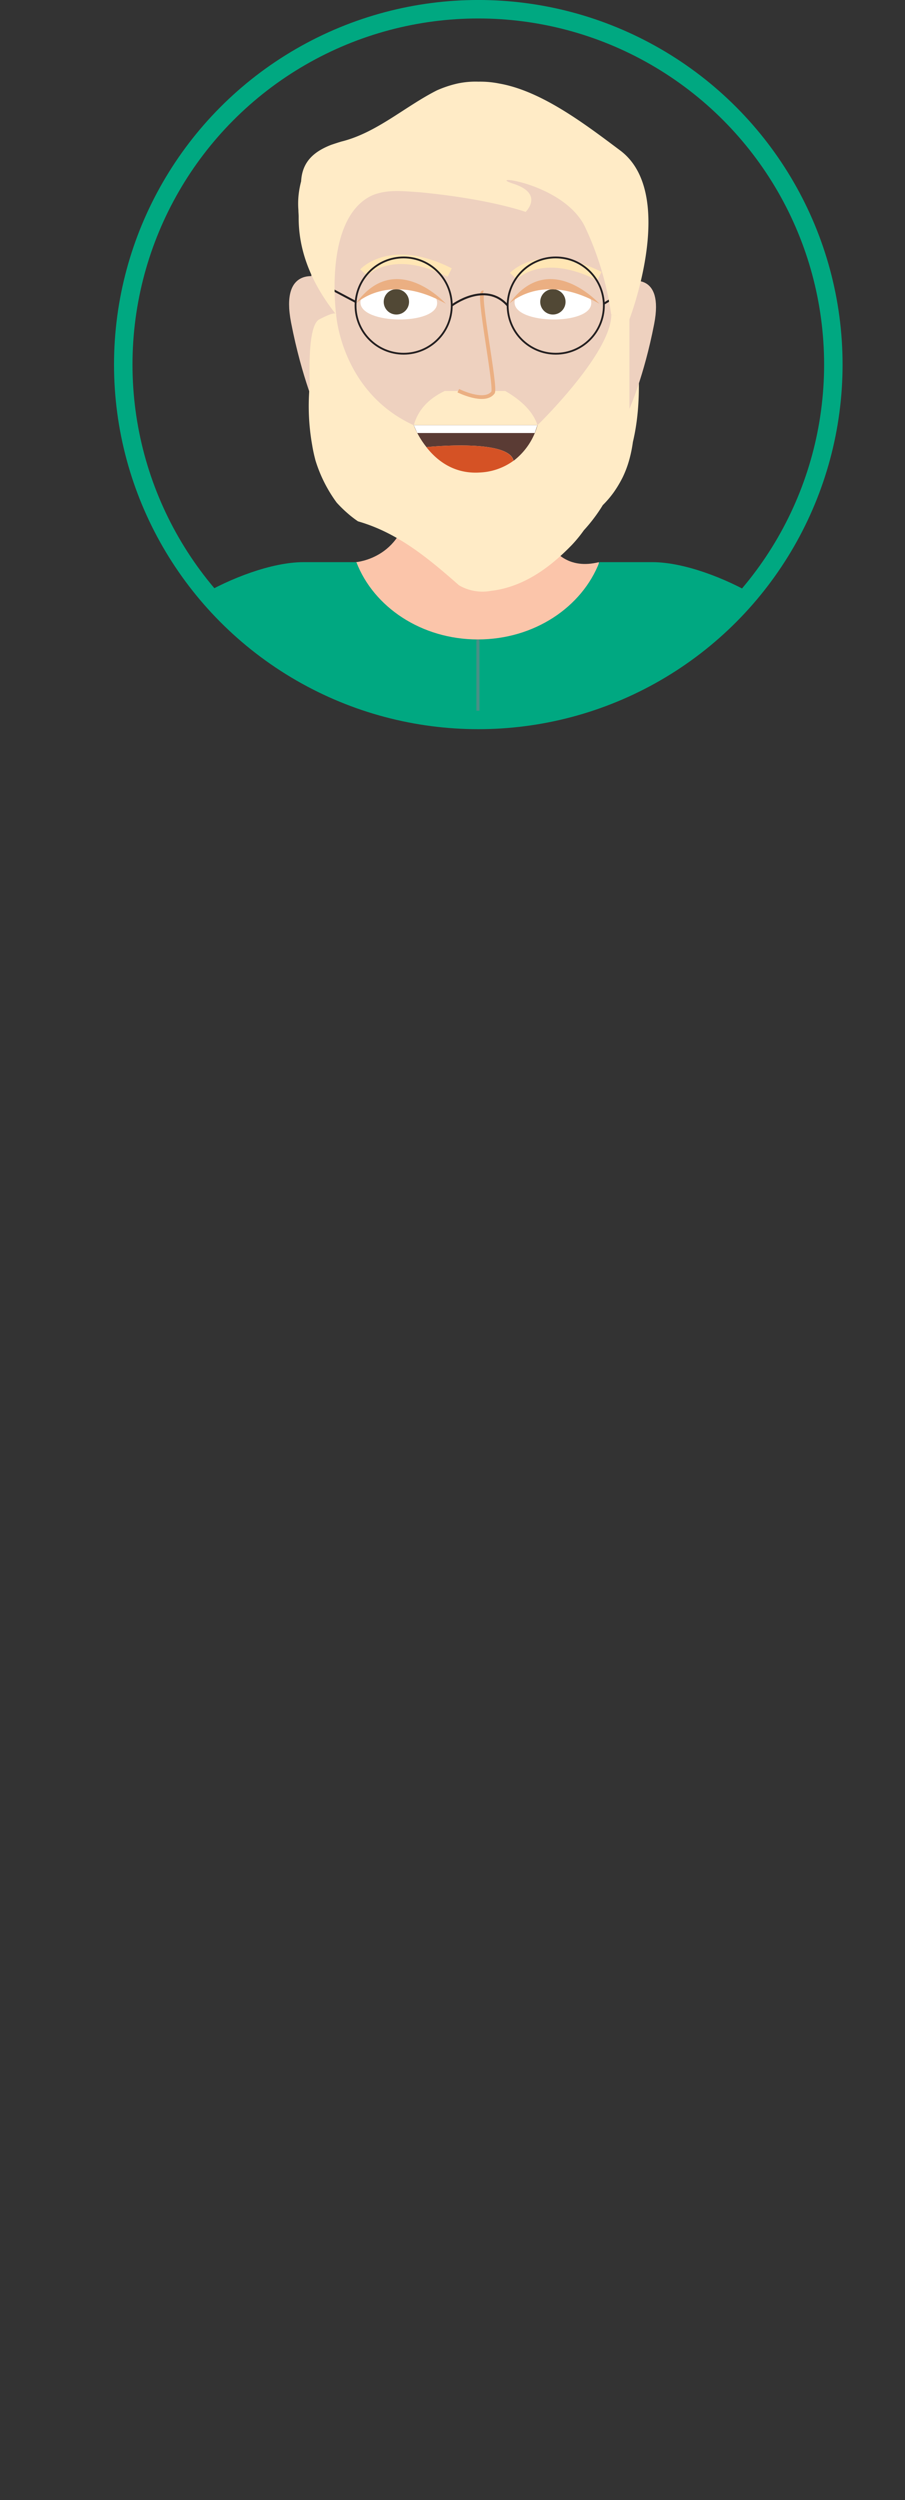 <svg xmlns="http://www.w3.org/2000/svg" xmlns:xlink="http://www.w3.org/1999/xlink" viewBox="0 0 277.84 766.86"><rect x="0" y="0" width="277.84" height="766.86" fill="#333333" stroke="none"/><defs><style>.cls-1,.cls-15,.cls-16{fill:none;}.cls-1{stroke:#00a881;stroke-width:5.67px;}.cls-1,.cls-11,.cls-12,.cls-15,.cls-16,.cls-18{stroke-miterlimit:10;}.cls-2{clip-path:url(#clip-path);}.cls-3{fill:#dce6e0;}.cls-4{fill:#fbc5aa;}.cls-5{fill:#d8dcec;}.cls-11,.cls-12,.cls-6{fill:#eed1bf;}.cls-7{fill:#ffebc6;}.cls-8{fill:#fff;}.cls-9{fill:#514835;}.cls-10{fill:#ebaf82;}.cls-11{stroke:#ebaf82;stroke-width:1.15px;}.cls-12{stroke:#ffe6b4;stroke-width:2.89px;}.cls-13{fill:#5a3b34;}.cls-14{fill:#d55225;}.cls-15,.cls-16{stroke:#231f20;}.cls-15{stroke-width:0.62px;}.cls-16{stroke-width:0.56px;}.cls-17,.cls-18{fill:#00a881;}.cls-18{stroke:#489086;stroke-width:0.95px;}.cls-19{fill:#007dac;}.cls-20{fill:#44515c;}.cls-21{fill:#489086;}</style><clipPath id="clip-path" transform="translate(35.01)"><circle class="cls-1" cx="111.83" cy="111.83" r="109"/></clipPath></defs><g id="Layer_2" data-name="Layer 2"><g id="Avatar"><g class="cls-2"><ellipse class="cls-3" cx="138.92" cy="751.03" rx="138.92" ry="15.83"/><path class="cls-4" d="M74.27,172.43s15.63-1.17,16.35-20H129s1.57,24.55,19.87,20l-1.65,14.1-37.39,14.89-32.48-8.71L69.43,177Z" transform="translate(35.01)"/><path class="cls-5" d="M224.18,383.93l-48.77-2.13v-157s11.27-65,28.6-29.73Q218.41,293.83,224.18,383.93Z" transform="translate(35.01)"/><path class="cls-6" d="M62.5,84.94s-11.49-3.22-8.15,14S62.5,126.8,62.5,126.8Z" transform="translate(35.01)"/><path class="cls-6" d="M140,37.33h9.66a44.43,44.43,0,0,1,44.43,44.43v35A49.26,49.26,0,0,1,144.85,166h0a49.26,49.26,0,0,1-49.26-49.26v-35A44.43,44.43,0,0,1,140,37.33Z"/><path class="cls-7" d="M68.19,96.49S69.7,120.21,92,130.43H130s22.67-22,22.67-33.94L159.1,98s3.4,15.19,1.4,30.87a64.39,64.39,0,0,1-1.21,6.72,40.77,40.77,0,0,1-1.17,5.64,31.89,31.89,0,0,1-1.94,5.13,35.84,35.84,0,0,1-2.68,4.52,30.27,30.27,0,0,1-3.45,4.06,47.5,47.5,0,0,1-2.72,4q-1.46,1.94-3.08,3.7a41.21,41.21,0,0,1-3.68,4.5c-5.82,6-12.4,11-20.11,13.16a28.93,28.93,0,0,1-4.75.94,14.31,14.31,0,0,1-9.82-1.72c-9.81-8.65-19-16.16-31-19.61a32.92,32.92,0,0,1-3.43-2.68,37.74,37.74,0,0,1-3.12-3.08,42.6,42.6,0,0,1-2.61-4,43.21,43.21,0,0,1-3.88-8.9c-.4-1.51-.74-3-1-4.6A68.33,68.33,0,0,1,60.09,118c-.08-2.27-.1-4.57-.06-6.76.12-6.58.87-12.18,3-13.28C68.57,95.07,68.19,96.49,68.19,96.49Z" transform="translate(35.01)"/><path class="cls-8" d="M99.19,93c.09-7.57-23.45-7.86-23.54-.28C75.57,99.57,99.11,99.85,99.19,93Z" transform="translate(35.01)"/><path class="cls-8" d="M146.51,93c.09-7.57-23.45-7.86-23.55-.28C122.88,99.57,146.42,99.85,146.51,93Z" transform="translate(35.01)"/><circle class="cls-9" cx="121.69" cy="92.59" r="3.89"/><circle class="cls-9" cx="169.74" cy="92.59" r="3.89"/><path class="cls-10" d="M74.19,93.17s10-10,27.69,0C101.88,93.17,86.5,76.15,74.19,93.17Z" transform="translate(35.01)"/><path class="cls-10" d="M121.32,93.17s10-10,27.7,0C149,93.17,133.63,76.15,121.32,93.17Z" transform="translate(35.01)"/><path class="cls-7" d="M101.52,119.93c-5.25,2.49-8.27,6.06-9.49,10.5H130c-1.31-4.07-4.76-7.52-9.89-10.5Z" transform="translate(35.01)"/><path class="cls-11" d="M105.69,119.84s8,4,10.64.58c1.13-1.49-5-31.36-3-30.73" transform="translate(35.01)"/><path class="cls-12" d="M76.64,83.6s8.32-9.13,26.4,0" transform="translate(35.01)"/><path class="cls-12" d="M122.62,84.7s8.32-9.12,26.4,0" transform="translate(35.01)"/><path class="cls-13" d="M130,130.43a20.58,20.58,0,0,1-7.34,10.91c-1.39-6.86-26.65-4.2-26.74-4.19A26.59,26.59,0,0,1,92,130.43Z" transform="translate(35.01)"/><path class="cls-14" d="M122.62,141.34h0a19,19,0,0,1-10.44,3.6c-7.92.47-13.15-3.77-16.29-7.79C96,137.14,121.23,134.48,122.62,141.34Z" transform="translate(35.01)"/><polygon class="cls-13" points="130.89 137.15 130.89 137.15 130.89 137.15 130.89 137.15"/><path class="cls-6" d="M158.23,86.34s10.71-3,7.59,13.06-7.59,26-7.59,26Z" transform="translate(35.01)"/><polygon class="cls-8" points="127.03 130.43 128.11 132.82 164.16 132.82 164.97 130.43 127.03 130.43"/><path class="cls-15" d="M103.68,93.73s10.32-7.8,17.16,0" transform="translate(35.01)"/><line class="cls-15" x1="98.4" y1="86.91" x2="109.15" y2="92.59"/><line class="cls-15" x1="196.14" y1="86.69" x2="185.39" y2="93.16"/><circle class="cls-16" cx="123.92" cy="93.73" r="14.77"/><circle class="cls-16" cx="170.62" cy="93.73" r="14.77"/><path class="cls-7" d="M68.19,96.49S64.85,72,75.67,62.29A14.38,14.38,0,0,1,79,60.05a11.75,11.75,0,0,1,2.18-.77c4-1.13,8.66-.56,12.82-.3,1.07.11,2.11.21,3.12.33C116.41,61.4,126.36,65,126.36,65s5.78-5.55-3.74-8.63,15.48-.38,22,13.28a93.41,93.41,0,0,1,8,26.8l5.6,1.51s14.87-38.55-2.82-51.8c-9.7-7.26-21.71-16.44-33.6-19.73-1.18-.33-2.37-.6-3.56-.81a31,31,0,0,0-3.17-.46,30.72,30.72,0,0,0-3.18-.11,26.53,26.53,0,0,0-6.46.57c-1.1.25-2.17.55-3.22.9s-2.07.75-3.07,1.19c-9.91,5-18.56,13.08-29.46,15.74-1,.31-2.08.66-3.07,1-4.93,1.94-8.84,4.93-9.17,11.16a28.73,28.73,0,0,0-.61,2.9,25.45,25.45,0,0,0-.23,5.91c0,.72.09,1.45.08,2.21C56.64,75,59.2,85.17,68.19,96.49Z" transform="translate(35.01)"/><path class="cls-5" d="M-.74,383.93,48,381.8v-157s-11.27-65-28.6-29.73Q5,293.83-.74,383.93Z" transform="translate(35.01)"/><path class="cls-17" d="M165.25,172.43H149c-5.32,13.79-20,23.71-37.3,23.71s-32-9.92-37.3-23.71H58.19c-19.65,0-51.49,20.14-38.63,21.59,5.41.61,12.11,8.26,18.35,27.51V394.39H185.52V221.53c6.25-19.25,12.95-26.9,18.36-27.51C216.74,192.57,184.89,172.43,165.25,172.43Z" transform="translate(35.01)"/><line class="cls-18" x1="146.73" y1="394.39" x2="146.73" y2="196.14"/><rect class="cls-19" x="72.92" y="394.39" width="147.48" height="49.8"/><polygon class="cls-19" points="146.73 443.83 122.34 729.32 94.45 729.32 72.92 443.83 146.73 443.83"/><polygon class="cls-19" points="220.4 443.83 196.14 729.32 168.41 729.32 146.99 443.83 220.4 443.83"/><path class="cls-6" d="M13.59,383.27S8.07,426.83,37.91,431.2v-49Z" transform="translate(35.01)"/><path class="cls-6" d="M209.72,383.33s5.52,43.56-24.32,47.93v-49Z" transform="translate(35.01)"/><path class="cls-20" d="M133.4,729.32v21.54h72.08s9.51-21.59-34-17.55c0,0-10.59-1.88-9.27-14.22" transform="translate(35.01)"/><path class="cls-20" d="M87.22,729.32v21.54H15.15s-9.51-21.59,34-17.55c0,0,10.6-1.88,9.28-14.22" transform="translate(35.01)"/><circle class="cls-21" cx="159.1" cy="232.63" r="3.72"/><circle class="cls-21" cx="134.74" cy="232.63" r="3.72"/><circle class="cls-21" cx="159.1" cy="260.68" r="3.72"/><circle class="cls-21" cx="134.74" cy="260.68" r="3.72"/><circle class="cls-21" cx="159.1" cy="288.72" r="3.72"/><circle class="cls-21" cx="134.74" cy="288.72" r="3.72"/><circle class="cls-21" cx="159.1" cy="316.76" r="3.72"/><circle class="cls-21" cx="134.74" cy="316.76" r="3.72"/><circle class="cls-21" cx="159.1" cy="344.8" r="3.72"/><circle class="cls-21" cx="134.74" cy="344.8" r="3.72"/></g><circle class="cls-1" cx="146.84" cy="111.83" r="109"/></g></g></svg>